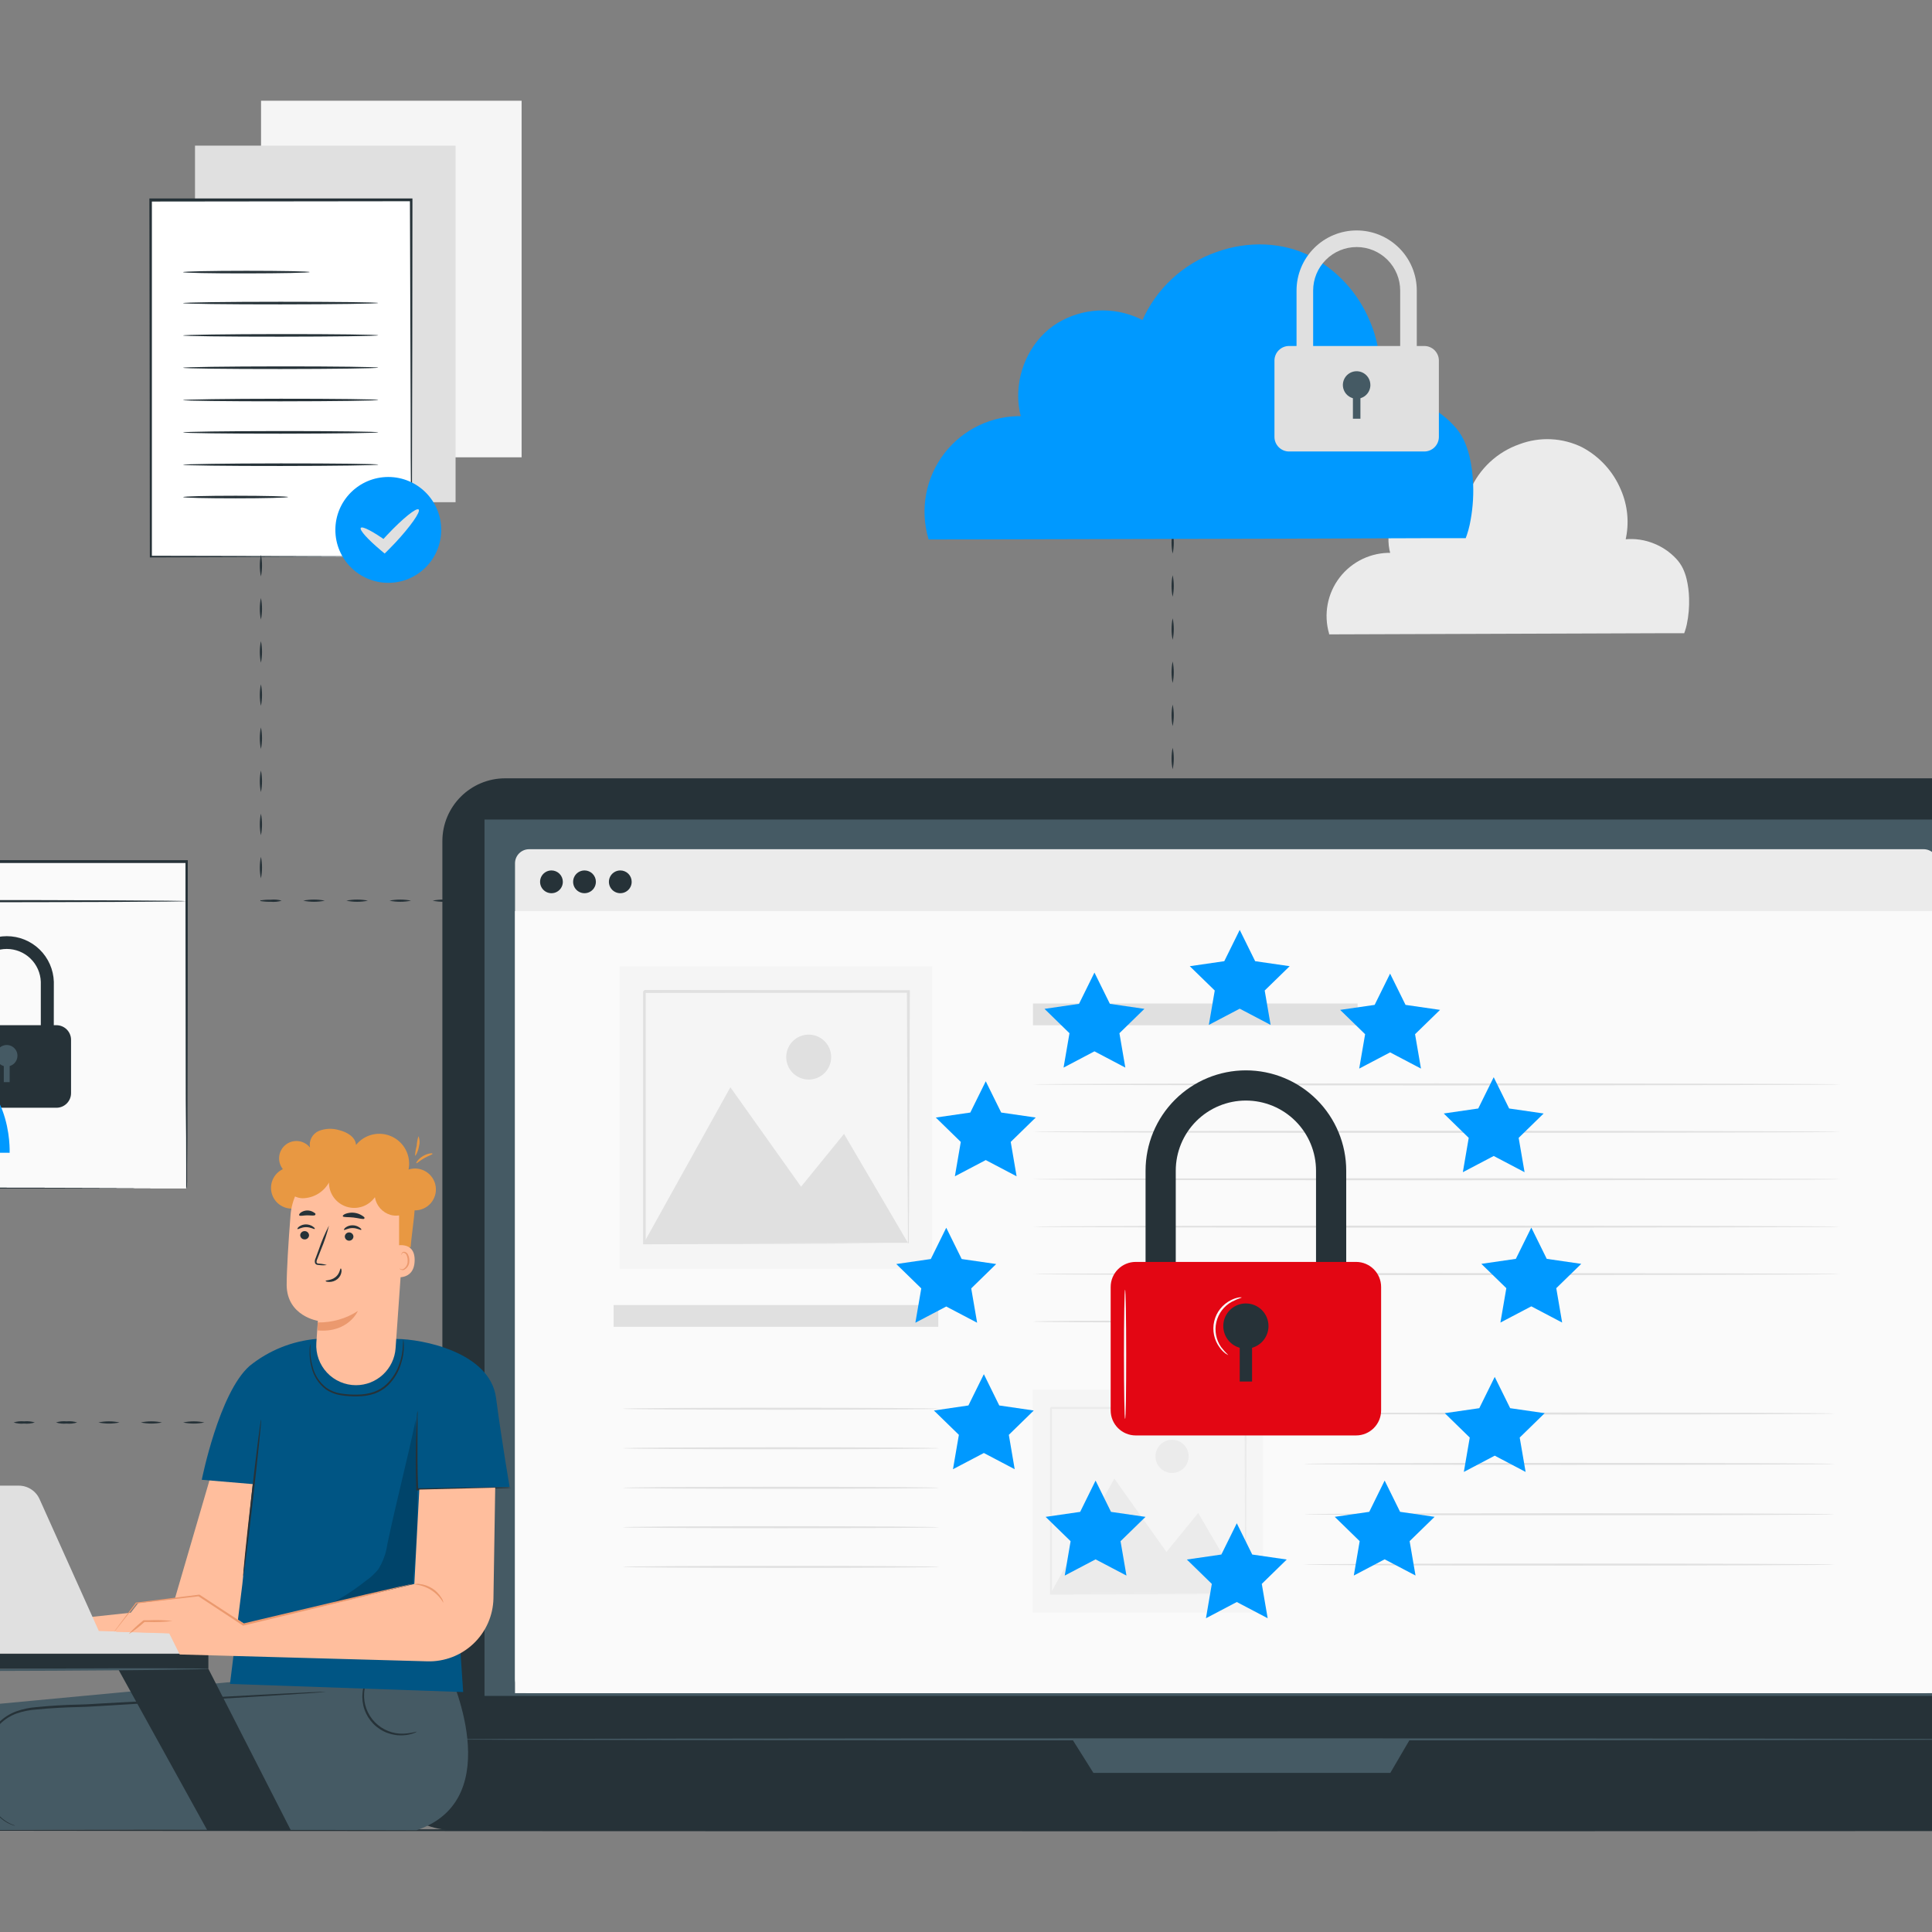 <?xml version="1.0" encoding="UTF-8"?>
<svg id="a" data-name="Layer 1" xmlns="http://www.w3.org/2000/svg" xmlns:xlink="http://www.w3.org/1999/xlink" viewBox="0 0 566.929 566.929">
  <rect x="0" y="0" width="566.929" height="566.929" fill="#808080" stroke="none"/>
  <defs>
    <style>
      .c {
        fill: #e30613;
      }

      .c, .d, .e, .f, .g, .h, .i, .j, .k, .l, .m, .n, .o, .p, .q {
        stroke-width: 0px;
      }

      .e {
        fill: #e0e0e0;
      }

      .f {
        fill: #f5f5f5;
      }

      .g {
        fill: none;
      }

      .r {
        clip-path: url(#b);
      }

      .h {
        fill: #fff;
      }

      .i {
        fill: #09f;
      }

      .j {
        fill: #fafafa;
      }

      .k {
        fill: #263238;
      }

      .l {
        fill: #005584;
      }

      .m {
        fill: #ebebeb;
      }

      .n {
        fill: #ffbe9d;
      }

      .s {
        opacity: .2;
      }

      .o {
        fill: #eb996e;
      }

      .p {
        fill: #455a64;
      }

      .q {
        fill: #e89842;
      }
    </style>
    <clipPath id="b">
      <rect class="g" width="566.929" height="566.929"/>
    </clipPath>
  </defs>
  <g class="r">
    <g>
      <path class="q" d="M86.567,354.585c-1.447.229-2.927-.07-4.171-.844-1.243-.774-2.166-1.97-2.599-3.368-.433-1.399-.347-2.907.241-4.248.589-1.341,1.641-2.425,2.964-3.053-.417-.523-.725-1.122-.91-1.764-.184-.642-.24-1.314-.165-1.978.075-.664.282-1.306.605-1.891.324-.584.759-1.099,1.282-1.515.523-.416,1.122-.725,1.764-.909.642-.184,1.314-.24,1.978-.165,1.341.152,2.566.831,3.406,1.887-.183-.988-.025-2.008.448-2.894.473-.886,1.232-1.586,2.154-1.984,1.883-.734,3.956-.821,5.894-.247,2.315.559,4.878,2.003,5.008,4.371,1.227-1.532,2.933-2.608,4.846-3.054,1.911-.446,3.918-.236,5.697.595,1.778.831,3.226,2.236,4.109,3.989.885,1.753,1.153,3.752.764,5.676.849-.275,1.748-.361,2.634-.253.886.108,1.737.408,2.495.879.758.471,1.405,1.101,1.895,1.847.489.746.811,1.59.941,2.473.131.883.067,1.783-.186,2.639-.253.856-.69,1.646-1.28,2.316-.589.67-1.318,1.203-2.135,1.562-.817.36-1.702.537-2.594.519-.065,2.029-1.066,8.768-1.132,10.797"/>
      <path class="f" d="M153.062,29.558h-76.462v104.636h76.462V29.558Z"/>
      <path class="e" d="M133.684,42.734H57.223v104.636h76.461V42.734Z"/>
      <path class="m" d="M494.095,185.822h-7.734l-21.609.076-74.536.253h-.203v-.203c-.818-2.802-.964-5.757-.423-8.625.54-2.869,1.751-5.569,3.532-7.88,1.781-2.312,4.084-4.17,6.72-5.424,2.636-1.254,5.53-1.867,8.448-1.79l-.266.367c-.473-1.644-.665-3.355-.582-5.063.089-2.862.922-5.652,2.415-8.094,1.498-2.442,3.603-4.451,6.117-5.829,2.44-1.274,5.161-1.932,7.916-1.917,2.755.015,5.461.704,7.891,2.006l-.394.139c1.351-3.124,3.332-5.935,5.821-8.255,2.494-2.32,5.437-4.099,8.646-5.225,2.957-1.117,6.112-1.617,9.267-1.469,3.159.148,6.25.941,9.089,2.33,5.116,2.698,9.143,7.085,11.391,12.416,2.055,4.678,2.543,9.895,1.39,14.872l-.202-.24c2.938-.304,5.905.131,8.636,1.266,2.425.979,4.609,2.473,6.403,4.379.813.858,1.494,1.836,2.011,2.899.463.982.823,2.008,1.075,3.063.439,1.843.685,3.726.734,5.62.089,2.6-.133,5.201-.67,7.747-.143.664-.325,1.319-.542,1.962l-.227.633"/>
      <path class="k" d="M743.854,537.041c0,.192-181.97.33-406.391.33s-406.443-.138-406.443-.33c0-.187,181.932-.291,406.443-.291s406.391.113,406.391.291Z"/>
      <path class="j" d="M54.654,252.916H-88.447v95.839H54.654v-95.839Z"/>
      <path class="k" d="M15.771,311.051h-3.797v-22.948c-.092-2.589-1.185-5.04-3.049-6.839-1.864-1.799-4.353-2.804-6.944-2.804s-5.08,1.005-6.944,2.804c-1.864,1.799-2.957,4.25-3.049,6.839v22.948h-3.797v-22.948c.108-3.588,1.61-6.993,4.187-9.493,2.576-2.499,6.025-3.898,9.615-3.898s7.039,1.398,9.616,3.898c2.577,2.5,4.078,5.904,4.187,9.493l-.025,22.948Z"/>
      <path class="k" d="M16.556,300.836H-12.619c-2.369,0-4.291,1.921-4.291,4.291v15.644c0,2.37,1.921,4.291,4.291,4.291h29.175c2.369,0,4.291-1.921,4.291-4.291v-15.644c0-2.369-1.921-4.291-4.291-4.291Z"/>
      <path class="p" d="M1.974,312.949c-.623,0-1.233-.185-1.751-.531-.518-.346-.922-.839-1.161-1.415-.239-.576-.301-1.21-.179-1.821.122-.611.422-1.173.863-1.614.441-.441,1.003-.741,1.614-.863.611-.122,1.245-.059,1.821.179.576.238,1.068.643,1.415,1.161.346.518.531,1.128.531,1.751,0,.836-.332,1.637-.923,2.228-.592.592-1.393.923-2.229.923Z"/>
      <path class="p" d="M2.835,311.051h-1.721v6.493h1.721v-6.493Z"/>
      <path class="i" d="M-17.846,310.772c2.734-1.204,5.053-3.185,6.671-5.696,1.618-2.511,2.462-5.442,2.429-8.429,0-8.442-6.328-15.315-14.265-15.353-7.936-.038-14.353,6.771-14.391,15.188-.066,3.017.768,5.984,2.396,8.525,1.628,2.54,3.975,4.539,6.743,5.74-21.985,3.354-21.049,27.289-21.049,27.289l52.134.24s1.19-24.2-20.669-27.504Z"/>
      <path class="k" d="M54.641,348.769v-6.822c0-4.442,0-10.948-.076-19.277,0-16.657-.076-40.578-.127-69.753l.253.266H-88.333l.329-.329v95.852l-.291-.304,103.066.14,29.466.088h10.556-10.429l-29.39.089-103.269.139h-.304v-96.472h.342l143.088.076h.266v.253c0,29.238-.101,53.223-.139,69.917,0,8.303,0,14.796-.064,19.226v5.063c0,1.202-.253,1.848-.253,1.848Z"/>
      <path class="k" d="M54.616,264.435c0,.177-32.022.329-71.499.329s-71.5-.152-71.5-.329c0-.177,32.01-.329,71.5-.329s71.499.152,71.499.329Z"/>
      <path class="k" d="M54.641,348.769v-6.822c0-4.442,0-10.948-.076-19.277,0-16.657-.076-40.578-.127-69.753l.253.266H-88.333l.329-.329v95.852l-.291-.304,103.066.14,29.466.088h10.556-10.429l-29.39.089-103.269.139h-.304v-96.472h.342l143.088.076h.266v.253c0,29.238-.101,53.223-.139,69.917,0,8.303,0,14.796-.064,19.226v5.063c0,1.202-.253,1.848-.253,1.848Z"/>
      <path class="k" d="M10.215,417.408c-1.004.321-2.064.433-3.114.329-1.049.104-2.109-.008-3.114-.329,1.004-.321,2.064-.433,3.114-.329,1.049-.103,2.109.008,3.114.329Z"/>
      <path class="k" d="M22.656,417.408c-1.004.321-2.064.433-3.114.329-1.049.104-2.109-.008-3.114-.329,1.004-.321,2.064-.433,3.114-.329,1.049-.103,2.109.008,3.114.329Z"/>
      <path class="k" d="M35.085,417.408c-2.048.439-4.166.439-6.215,0,2.049-.439,4.167-.439,6.215,0Z"/>
      <path class="k" d="M47.527,417.408c-2.049.439-4.167.439-6.215,0,2.049-.439,4.167-.439,6.215,0Z"/>
      <path class="k" d="M59.969,417.408c-2.052.439-4.174.439-6.227,0,2.053-.439,4.175-.439,6.227,0Z"/>
      <path class="k" d="M72.399,417.408c-2.049.439-4.167.439-6.215,0,2.049-.439,4.167-.439,6.215,0Z"/>
      <path class="k" d="M84.84,417.408c-2.049.439-4.167.439-6.215,0,2.048-.439,4.166-.439,6.215,0Z"/>
      <path class="k" d="M97.282,417.408c-2.052.439-4.174.439-6.227,0,2.053-.439,4.175-.439,6.227,0Z"/>
      <path class="k" d="M109.712,417.408c-2.049.439-4.167.439-6.215,0,2.048-.439,4.166-.439,6.215,0Z"/>
      <path class="k" d="M119.103,417.408c0,.177-.709.329-1.582.329-.873,0-1.582-.152-1.582-.329,0-.177.709-.329,1.582-.329.873,0,1.582.152,1.582.329Z"/>
      <path class="h" d="M120.584,58.809H44.123v104.636h76.461V58.809Z"/>
      <path class="k" d="M120.622,163.368v-7.721c0-5,0-12.29-.102-21.517,0-18.416-.139-44.527-.228-75.423l.342.342-76.448.089.38-.38v104.636l-.304-.304,55.526.114,15.454.076h5.481-5.354l-15.391.089-55.691.203h-.316v-.316c0-29.365-.089-65.551-.139-104.636v-.38h77.195v.354c0,30.985-.089,57.184-.127,75.651,0,9.176,0,16.455-.076,21.416v7.088c-.047.213-.115.42-.203.62Z"/>
      <path class="k" d="M90.865,79.832c0,.215-8.315.38-18.58.392-10.265.012-18.581-.152-18.581-.367s8.316-.392,18.581-.392,18.58.152,18.58.367Z"/>
      <path class="k" d="M110.965,88.907c0,.215-12.821.393-28.63.405-15.809.013-28.63-.152-28.63-.367,0-.215,12.821-.392,28.63-.392s28.63.139,28.63.354Z"/>
      <path class="k" d="M110.977,98.4c0,.203-12.821.38-28.63.392-15.808.013-28.63-.152-28.63-.354s12.822-.392,28.63-.405c15.809-.012,28.63.152,28.63.367Z"/>
      <path class="k" d="M110.977,107.88c0,.215-12.809.392-28.617.405-15.809.013-28.63-.152-28.63-.367,0-.215,12.809-.392,28.63-.405,15.821-.013,28.617.164,28.617.367Z"/>
      <path class="k" d="M110.99,117.36c0,.215-12.822.393-28.63.405-15.809.013-28.63-.152-28.63-.354s12.821-.392,28.63-.405c15.808-.012,28.63.152,28.63.354Z"/>
      <path class="k" d="M110.99,126.853c0,.215-12.809.392-28.618.405-15.808.013-28.63-.152-28.63-.367,0-.215,12.809-.392,28.63-.405,15.821-.013,28.618.177,28.618.367Z"/>
      <path class="k" d="M111.002,136.333c0,.215-12.821.392-28.63.405-15.808.013-28.63-.152-28.63-.354,0-.202,12.822-.392,28.63-.405,15.809-.013,28.63.152,28.63.354Z"/>
      <path class="k" d="M84.525,145.838c0,.215-6.885.392-15.378.392s-15.391-.152-15.391-.367c0-.215,6.885-.392,15.391-.392s15.378.177,15.378.367Z"/>
      <path class="i" d="M113.939,171.026c8.577,0,15.53-6.953,15.53-15.53s-6.953-15.53-15.53-15.53-15.53,6.953-15.53,15.53,6.953,15.53,15.53,15.53Z"/>
      <path class="e" d="M122.85,149.509c.658.62-2.392,4.962-6.809,9.708-.721.76-1.418,1.481-2.088,2.152l-1.075,1.063-1.076-.899c-3.86-3.24-6.392-6.025-5.924-6.633s3.797,1.177,7.885,4.126l-2.139.165c.621-.709,1.266-1.468,2-2.227,4.468-4.747,8.556-8.075,9.227-7.455Z"/>
      <path class="k" d="M76.563,169.153c-.439-2.087-.439-4.241,0-6.328.439,2.087.439,4.242,0,6.328Z"/>
      <path class="k" d="M76.563,181.809c-.439-2.087-.439-4.242,0-6.328.439,2.087.439,4.242,0,6.328Z"/>
      <path class="k" d="M76.563,194.467c-.439-2.087-.439-4.242,0-6.328.439,2.087.439,4.241,0,6.328Z"/>
      <path class="k" d="M76.563,207.124c-.439-2.087-.439-4.242,0-6.329.439,2.087.439,4.242,0,6.329Z"/>
      <path class="k" d="M76.563,219.781c-.439-2.087-.439-4.242,0-6.328.439,2.086.439,4.242,0,6.328Z"/>
      <path class="k" d="M76.563,232.438c-.439-2.087-.439-4.242,0-6.328.439,2.087.439,4.242,0,6.328Z"/>
      <path class="k" d="M76.563,245.095c-.439-2.087-.439-4.242,0-6.329.439,2.087.439,4.242,0,6.329Z"/>
      <path class="k" d="M76.563,257.752c-.439-2.087-.439-4.241,0-6.328.439,2.087.439,4.242,0,6.328Z"/>
      <path class="k" d="M82.65,264.296c-1.022.321-2.098.433-3.164.329-.987.024-1.975-.044-2.949-.203h-.14v-.089c0-.139.076-.215.114-.215s.089.076.127.215l-.127-.114c.974-.172,1.961-.243,2.949-.215,1.072-.119,2.157-.02,3.19.291Z"/>
      <path class="k" d="M95.308,264.296c-2.087.439-4.242.439-6.329,0,2.087-.439,4.242-.439,6.329,0Z"/>
      <path class="k" d="M107.965,264.296c-2.087.439-4.242.439-6.329,0,2.087-.439,4.242-.439,6.329,0Z"/>
      <path class="k" d="M120.622,264.296c-2.087.439-4.242.439-6.328,0,2.087-.439,4.242-.439,6.328,0Z"/>
      <path class="k" d="M133.279,264.296c-2.087.439-4.242.439-6.328,0,2.087-.439,4.241-.439,6.328,0Z"/>
      <path class="k" d="M344.108,149.8c-.439-2.087-.439-4.242,0-6.329.439,2.087.439,4.242,0,6.329Z"/>
      <path class="k" d="M344.108,162.457c-.439-2.087-.439-4.241,0-6.328.439,2.087.439,4.242,0,6.328Z"/>
      <path class="k" d="M344.108,175.114c-.439-2.086-.439-4.242,0-6.328.439,2.087.439,4.242,0,6.328Z"/>
      <path class="k" d="M344.108,187.759c-.439-2.087-.439-4.241,0-6.328.439,2.087.439,4.242,0,6.328Z"/>
      <path class="k" d="M344.107,200.429c-.437-2.087-.437-4.242,0-6.329.437,2.087.437,4.242,0,6.329Z"/>
      <path class="k" d="M344.108,213.085c-.439-2.087-.439-4.242,0-6.328.439,2.087.439,4.242,0,6.328Z"/>
      <path class="k" d="M344.108,225.742c-.439-2.087-.439-4.242,0-6.328.439,2.087.439,4.242,0,6.328Z"/>
      <path class="k" d="M344.108,238.399c-.439-2.087-.439-4.242,0-6.329.439,2.087.439,4.242,0,6.329Z"/>
      <path class="i" d="M430.062,157.926h-11.711l-32.704.114-112.888.266h-.253l-.088-.291c-1.241-4.242-1.46-8.717-.642-13.061.818-4.343,2.651-8.432,5.349-11.933,2.699-3.501,6.186-6.314,10.178-8.211,3.993-1.897,8.377-2.823,12.795-2.703l-.418.544c-.694-2.469-.989-5.032-.873-7.594.342-8.733,5.303-17.163,12.922-21.061,3.695-1.932,7.807-2.931,11.977-2.909,4.17.022,8.27,1.064,11.945,3.035l-.582.215c2.035-4.723,5.029-8.971,8.792-12.476,3.762-3.506,8.212-6.192,13.067-7.889,9.315-3.392,19.644-2.949,27.769,1.266,7.728,4.086,13.802,10.724,17.189,18.783,3.112,7.082,3.856,14.978,2.126,22.517l-.317-.354c4.456-.473,8.961.185,13.102,1.911,3.672,1.488,6.979,3.755,9.695,6.645,1.237,1.291,2.267,2.769,3.046,4.379.7,1.49,1.247,3.047,1.637,4.645.655,2.786,1.03,5.632,1.114,8.493.138,3.942-.207,7.887-1.025,11.745-.217.998-.488,1.982-.813,2.949-.227.658-.355.975-.355.975"/>
      <path class="e" d="M415.743,114.576h-4.87v-29.313c0-3.387-1.346-6.636-3.741-9.03-2.396-2.395-5.643-3.74-9.03-3.74s-6.636,1.345-9.03,3.74c-2.395,2.395-3.741,5.643-3.741,9.03v29.313h-4.873v-29.313c0-4.68,1.859-9.167,5.168-12.476,3.309-3.309,7.797-5.168,12.476-5.168s9.168,1.859,12.476,5.168c3.307,3.309,5.166,7.797,5.166,12.476v29.313Z"/>
      <path class="e" d="M417.937,101.526h-39.668c-2.37,0-4.291,1.921-4.291,4.291v22.378c0,2.369,1.921,4.291,4.291,4.291h39.668c2.371,0,4.288-1.921,4.288-4.291v-22.378c0-2.37-1.917-4.291-4.288-4.291Z"/>
      <path class="p" d="M398.101,117.006c-.799.003-1.582-.233-2.248-.675-.666-.443-1.185-1.073-1.492-1.811-.308-.738-.388-1.551-.233-2.335.156-.784.54-1.505,1.106-2.071.566-.565,1.286-.95,2.071-1.106.784-.155,1.597-.074,2.335.233s1.369.827,1.811,1.492.678,1.448.675,2.248c0,1.068-.424,2.091-1.179,2.846-.755.755-1.778,1.179-2.846,1.179Z"/>
      <path class="p" d="M399.204,114.576h-2.202v8.291h2.202v-8.291Z"/>
      <path class="k" d="M562.125,382.943c-2.09.439-4.244.439-6.329,0,2.085-.439,4.239-.439,6.329,0Z"/>
      <path class="k" d="M571.87,228.388H148.252c-10.185,0-18.441,8.256-18.441,18.441v267.646c0,10.184,8.257,18.441,18.441,18.441h423.618c10.183,0,18.439-8.256,18.439-18.441V246.829c0-10.185-8.256-18.441-18.439-18.441Z"/>
      <path class="k" d="M110.496,510.399h498.978v4.114c0,5.975-2.371,11.704-6.6,15.933-4.224,4.224-9.952,6.595-15.931,6.595H133.089c-5.975,0-11.706-2.371-15.931-6.595-4.225-4.229-6.599-9.958-6.599-15.933v-4.114h-.063Z"/>
      <path class="p" d="M576.666,240.488H142.176v257.165h434.49V240.488Z"/>
      <path class="p" d="M314.666,510.399l6.189,9.847h87.12l5.757-9.847h-99.066Z"/>
      <path class="m" d="M564.477,249.196H155.263c-2.286,0-4.138,1.853-4.138,4.138v239.357c0,2.286,1.853,4.139,4.138,4.139h409.213c2.287,0,4.14-1.853,4.14-4.139v-239.357c0-2.286-1.853-4.138-4.14-4.138Z"/>
      <path class="j" d="M568.617,267.346H151.125v229.497h417.492v-229.497Z"/>
      <path class="k" d="M185.362,258.765c0,.661-.196,1.308-.564,1.858-.368.55-.89.978-1.502,1.23-.611.252-1.284.318-1.932.188-.649-.13-1.244-.45-1.711-.918-.467-.469-.784-1.065-.911-1.714-.128-.649-.06-1.321.195-1.932.255-.61.685-1.131,1.236-1.497.552-.365,1.199-.559,1.86-.557.438,0,.872.087,1.277.255s.772.414,1.081.725c.309.31.554.679.721,1.084.166.406.251.84.249,1.278Z"/>
      <path class="k" d="M165.162,258.765c0,.66-.196,1.307-.563,1.856s-.889.978-1.499,1.231c-.611.253-1.282.319-1.931.19-.648-.129-1.244-.447-1.711-.914s-.786-1.063-.914-1.711c-.129-.648-.063-1.32.19-1.931.253-.61.681-1.132,1.23-1.499.55-.367,1.196-.563,1.857-.563.886,0,1.736.352,2.362.979.627.626.979,1.477.979,2.363Z"/>
      <path class="k" d="M174.857,258.765c0,.661-.197,1.308-.564,1.858-.368.55-.89.978-1.501,1.23-.611.252-1.284.318-1.932.188-.649-.13-1.244-.45-1.711-.918-.467-.469-.784-1.065-.911-1.714-.128-.649-.06-1.321.195-1.932.255-.61.685-1.131,1.236-1.497.551-.365,1.198-.559,1.86-.557.438,0,.872.087,1.277.255.405.168.772.414,1.081.725.309.31.554.679.721,1.084.167.406.251.84.25,1.278Z"/>
      <path class="p" d="M586.401,510.399c0,.165-102.208.304-228.258.304s-228.295-.14-228.295-.304c0-.164,102.193-.304,228.295-.304s228.258.14,228.258.304Z"/>
      <path class="e" d="M275.328,382.955h-95.27v6.379h95.27v-6.379Z"/>
      <path class="e" d="M398.38,294.47h-95.27v6.379h95.27v-6.379Z"/>
      <path class="e" d="M540.078,318.202c0,.165-53.046.304-118.484.304s-118.483-.14-118.483-.304c0-.164,53.046-.291,118.483-.291s118.484.127,118.484.291Z"/>
      <path class="e" d="M540.078,332.125c0,.165-53.046.291-118.484.291s-118.483-.126-118.483-.291,53.046-.304,118.483-.304,118.484.14,118.484.304Z"/>
      <path class="e" d="M540.078,346.035c0,.165-53.046.304-118.484.304s-118.483-.139-118.483-.304,53.046-.291,118.483-.291,118.484.126,118.484.291Z"/>
      <path class="e" d="M540.078,359.958c0,.164-53.046.291-118.484.291s-118.483-.127-118.483-.291c0-.165,53.046-.304,118.483-.304s118.484.14,118.484.304Z"/>
      <path class="e" d="M540.078,373.867c0,.165-53.046.304-118.484.304s-118.483-.139-118.483-.304,53.046-.291,118.483-.291,118.484.127,118.484.291Z"/>
      <path class="e" d="M395.608,387.79c0,.165-20.707.291-46.248.291s-46.249-.127-46.249-.291,20.707-.304,46.249-.304,46.248.139,46.248.304Z"/>
      <path class="e" d="M538.304,414.788c0,.164-34.868.304-77.864.304s-77.881-.14-77.881-.304c0-.165,34.856-.291,77.881-.291s77.864.127,77.864.291Z"/>
      <path class="e" d="M538.304,429.571c0,.165-34.868.291-77.864.291s-77.881-.127-77.881-.291,34.856-.304,77.881-.304,77.864.139,77.864.304Z"/>
      <path class="e" d="M538.304,444.354c0,.165-34.868.291-77.864.291s-77.817-.14-77.817-.291,34.856-.304,77.877-.304,77.805.127,77.805.304Z"/>
      <path class="e" d="M538.304,459.113c0,.164-34.868.291-77.864.291s-77.881-.127-77.881-.291c0-.165,34.856-.304,77.881-.304s77.864.14,77.864.304Z"/>
      <path class="e" d="M275.569,413.383c0,.165-20.783.291-46.426.291s-46.426-.127-46.426-.291,20.783-.304,46.426-.304,46.426.139,46.426.304Z"/>
      <path class="e" d="M275.569,424.976c0,.165-20.783.304-46.426.304s-46.426-.14-46.426-.304c0-.164,20.783-.291,46.426-.291s46.426.127,46.426.291Z"/>
      <path class="e" d="M275.569,436.583c0,.164-20.783.304-46.426.304s-46.426-.14-46.426-.304c0-.165,20.783-.304,46.426-.304s46.426.14,46.426.304Z"/>
      <path class="e" d="M275.569,448.152c0,.165-20.783.291-46.426.291s-46.426-.127-46.426-.291,20.783-.304,46.426-.304,46.426.177,46.426.304Z"/>
      <path class="e" d="M275.569,459.784c0,.164-20.783.304-46.426.304s-46.426-.14-46.426-.304c0-.165,20.783-.291,46.426-.291s46.426.127,46.426.291Z"/>
      <path class="f" d="M370.636,407.75h-67.589v65.399h67.589v-65.399Z"/>
      <path class="m" d="M308.287,467.542l18.707-33.655,15.29,21.517,9.303-11.429,13.822,23.567h-57.121Z"/>
      <path class="m" d="M348.802,427.344c.003.965-.281,1.909-.816,2.712-.534.803-1.295,1.43-2.187,1.8-.891.37-1.871.468-2.818.28-.946-.188-1.816-.652-2.498-1.334-.683-.682-1.147-1.552-1.334-2.498-.188-.946-.09-1.927.28-2.818.371-.891.997-1.652,1.801-2.186.803-.535,1.747-.819,2.712-.816,1.289,0,2.525.512,3.437,1.423.912.911,1.423,2.148,1.423,3.437Z"/>
      <path class="m" d="M365.409,467.732c-.013-.092-.013-.186,0-.279v-3.696c0-2.595,0-6.328-.076-11.113,0-9.556-.076-23.15-.14-39.49l.279.279h-57.109l.317-.317v54.666l-.279-.291,41.288.152,11.644.063h4.177-4.063l-11.581.063-41.464.152h-.291v-54.742l.329-.329h57.387v.266c-.063,16.454-.114,30.073-.139,39.667,0,4.734-.064,8.468-.076,11.049v3.62c-.058.1-.126.193-.203.279Z"/>
      <path class="f" d="M273.531,283.585h-91.675v88.701h91.675v-88.701Z"/>
      <path class="e" d="M188.957,364.691l25.365-45.641,20.745,29.174,12.606-15.492,18.745,31.959h-77.461Z"/>
      <path class="e" d="M243.9,310.19c0,1.304-.386,2.579-1.111,3.664-.725,1.084-1.755,1.93-2.959,2.429-1.205.499-2.531.63-3.81.376-1.279-.254-2.454-.883-3.376-1.805-.922-.922-1.55-2.097-1.805-3.376-.254-1.279-.124-2.605.376-3.81.499-1.205,1.344-2.235,2.429-2.96,1.084-.725,2.36-1.111,3.664-1.111,1.749,0,3.426.695,4.663,1.931,1.237,1.237,1.931,2.914,1.931,4.663Z"/>
      <path class="e" d="M266.418,364.944v-5.392c0-3.519-.064-8.607-.102-15.062,0-12.961-.114-31.402-.19-53.552l.367.367-77.449.063c-.101.089.823-.823.431-.417v73.98l-.38-.38,56.008.19,15.796.101h5.657-5.493l-15.708.102-56.26.19h-.38v-74.171c-.392.38.531-.556.443-.455l77.448.063h.38v.38c-.076,22.251-.139,40.781-.19,53.792,0,6.417-.076,11.48-.101,14.973v4.911c-.067.126-.162.235-.279.317Z"/>
      <g>
        <path class="i" d="M289.262,317.291l4.531,9.176,10.126,1.468-7.329,7.151,1.722,10.088-9.05-4.759-9.062,4.759,1.734-10.088-7.329-7.151,10.126-1.468,4.531-9.176Z"/>
        <path class="i" d="M321.158,285.395l4.531,9.176,10.126,1.468-7.329,7.151,1.734,10.088-9.062-4.772-9.062,4.772,1.734-10.088-7.329-7.151,10.126-1.468,4.531-9.176Z"/>
        <path class="i" d="M363.787,272.877l4.531,9.176,10.126,1.468-7.329,7.139,1.734,10.088-9.062-4.759-9.062,4.759,1.734-10.088-7.329-7.139,10.126-1.468,4.531-9.176Z"/>
        <path class="i" d="M407.912,285.698l4.53,9.176,10.124,1.468-7.329,7.139,1.735,10.088-9.059-4.76-9.065,4.76,1.734-10.088-7.329-7.139,10.125-1.468,4.534-9.176Z"/>
        <path class="i" d="M438.314,316.101l4.53,9.176,10.124,1.468-7.33,7.151,1.735,10.075-9.059-4.759-9.055,4.759,1.725-10.075-7.33-7.151,10.124-1.468,4.535-9.176Z"/>
        <path class="i" d="M449.35,360.223l4.53,9.176,10.124,1.468-7.33,7.139,1.725,10.088-9.05-4.759-9.065,4.759,1.735-10.088-7.33-7.139,10.124-1.468,4.535-9.176Z"/>
        <path class="i" d="M438.615,404.042l4.53,9.176,10.129,1.468-7.33,7.151,1.735,10.088-9.065-4.772-9.065,4.772,1.735-10.088-7.33-7.151,10.129-1.468,4.53-9.176Z"/>
        <path class="i" d="M406.314,434.457l4.53,9.176,10.124,1.468-7.324,7.138,1.73,10.088-9.06-4.759-9.05,4.759,1.721-10.088-7.316-7.138,10.126-1.468,4.518-9.176Z"/>
        <path class="i" d="M362.927,446.987l4.531,9.176,10.125,1.468-7.328,7.151,1.734,10.075-9.062-4.759-9.05,4.759,1.722-10.075-7.329-7.151,10.126-1.468,4.531-9.176Z"/>
        <path class="i" d="M321.487,434.469l4.531,9.176,10.126,1.468-7.329,7.139,1.734,10.088-9.062-4.759-9.05,4.759,1.722-10.088-7.329-7.139,10.138-1.468,4.518-9.176Z"/>
        <path class="i" d="M288.705,403.245l4.518,9.176,10.126,1.481-7.316,7.139,1.721,10.088-9.05-4.759-9.062,4.759,1.734-10.088-7.329-7.139,10.126-1.481,4.531-9.176Z"/>
        <path class="i" d="M277.669,360.274l4.531,9.176,10.126,1.468-7.329,7.151,1.734,10.075-9.062-4.759-9.062,4.759,1.734-10.075-7.329-7.151,10.126-1.468,4.531-9.176Z"/>
        <path class="k" d="M395.037,391.752h-8.86v-48.224c0-5.458-2.168-10.693-6.028-14.552-3.859-3.859-9.094-6.028-14.552-6.028s-10.693,2.168-14.552,6.028-6.028,9.095-6.028,14.552v48.224h-8.86v-48.224c0-3.866.762-7.694,2.241-11.266,1.48-3.572,3.648-6.817,6.382-9.551,2.734-2.734,5.979-4.902,9.551-6.382,3.572-1.479,7.4-2.241,11.266-2.241s7.695.761,11.266,2.241c3.572,1.48,6.817,3.648,9.551,6.382,2.734,2.734,4.902,5.979,6.382,9.551,1.48,3.572,2.241,7.401,2.241,11.266v48.224Z"/>
        <path class="c" d="M397.923,370.298h-64.652c-4.061,0-7.354,3.293-7.354,7.354v36.212c0,4.061,3.293,7.354,7.354,7.354h64.652c4.061,0,7.354-3.293,7.354-7.354v-36.212c0-4.061-3.293-7.354-7.354-7.354Z"/>
        <path class="k" d="M372.229,389.119c0,1.312-.389,2.594-1.117,3.685-.729,1.09-1.765,1.941-2.977,2.442-1.212.502-2.545.633-3.832.378-1.286-.256-2.469-.888-3.396-1.815-.928-.928-1.559-2.11-1.815-3.396s-.125-2.62.377-3.832c.502-1.212,1.353-2.248,2.443-2.977,1.091-.729,2.373-1.118,3.685-1.118,1.759,0,3.446.699,4.689,1.943,1.244,1.244,1.942,2.93,1.942,4.689Z"/>
        <path class="k" d="M367.406,391.752h-3.62v13.645h3.62v-13.645Z"/>
        <path class="j" d="M330.145,416.383c-.177,0-.329-8.493-.329-18.986s.152-18.986.329-18.986c.177,0,.329,8.493.329,18.986s-.102,18.986-.329,18.986Z"/>
        <path class="j" d="M360.408,397.625s-.317-.102-.785-.443c-.656-.491-1.232-1.08-1.709-1.747-.82-1.092-1.391-2.351-1.669-3.688-.279-1.337-.26-2.719.055-4.048.315-1.329.919-2.572,1.77-3.642.85-1.069,1.925-1.938,3.148-2.545.728-.379,1.509-.644,2.317-.785.292-.061.593-.061.886,0-1.021.347-2.015.771-2.974,1.266-1.125.619-2.108,1.467-2.885,2.489-.778,1.022-1.333,2.195-1.629,3.444-.297,1.25-.329,2.547-.094,3.81.235,1.263.731,2.462,1.458,3.521.64.844,1.347,1.636,2.114,2.367Z"/>
      </g>
      <path class="p" d="M94.511,536.434c27.934-9.252,8.784-46.198,8.784-46.198l-122.102,11.48c-4.689-.001-9.186,1.858-12.508,5.168-3.321,3.309-5.195,7.8-5.212,12.489,0,4.699,1.867,9.204,5.19,12.531,3.323,3.322,7.83,5.19,12.53,5.19l113.432-.611"/>
      <path class="p" d="M122.281,537.041c27.225-9.188,9.277-46.83,9.277-46.83l-118.976,11.214c-11.619.152-17.302,5.759-17.302,17.632,0,9.748,3.62,17.974,17.264,17.718l109.788.281"/>
      <path class="k" d="M95.46,496.464h-1.329l-3.797.152-13.998.696-46.185,2.531c-2.266.114-4.493.304-6.683.342-2.189.038-4.379.127-6.505.253-2.126.127-4.215.291-6.329.506-2.031.148-4.033.574-5.949,1.266-1.854.695-3.54,1.773-4.949,3.164-1.339,1.373-2.366,3.018-3.012,4.823-.609,1.683-1.034,3.427-1.266,5.202-.225,1.631-.335,3.277-.329,4.924-.047,2.843.487,5.662,1.569,8.29.823,1.957,2.093,3.692,3.709,5.062.988.853,2.131,1.498,3.367,1.913.835.266.861.177,0-.128-1.197-.458-2.303-1.129-3.266-1.972-1.545-1.375-2.753-3.086-3.531-5.003-1.029-2.583-1.524-5.353-1.456-8.136.007-1.623.13-3.242.367-4.848.232-1.729.656-3.428,1.266-5.063.615-1.727,1.605-3.296,2.898-4.594,1.359-1.335,2.985-2.365,4.772-3.025,1.879-.651,3.838-1.047,5.822-1.177,2.025-.203,4.114-.367,6.24-.481,2.126-.114,4.278-.215,6.48-.253,2.202-.038,4.43-.215,6.683-.329l46.274-2.797,13.999-.899,3.797-.279.987-.089c.12.008.241-.009.354-.05Z"/>
      <path class="k" d="M122.343,508.121c-.288.218-.615.381-.962.481-.932.338-1.909.538-2.898.595-1.648.125-3.304-.113-4.851-.697-1.547-.585-2.946-1.501-4.1-2.685-1.153-1.184-2.034-2.607-2.578-4.168-.544-1.561-.739-3.223-.572-4.867.076-.987.302-1.955.671-2.874.101-.345.268-.668.494-.949-.349,1.263-.582,2.555-.697,3.86-.102,1.565.126,3.135.669,4.607.544,1.472,1.391,2.813,2.487,3.936,1.096,1.123,2.416,2.004,3.874,2.583,1.458.58,3.022.847,4.589.783,1.308-.073,2.606-.277,3.873-.607Z"/>
      <path class="n" d="M61.793,433.28l-11.303,38.655-41.806,4.481v7.417l61.437.848,8.354-50.324-16.682-1.076Z"/>
      <path class="l" d="M116.306,392.904c7.417,0,27.504,3.797,29.263,17.34,1.595,12.227,3.974,26.099,3.974,26.099l-26.428.709,8.999,2.393,3.797,57.07-68.424-2.379,3.633-29.339,3.037-29.301-14.948-1.266s5.063-25.529,14.037-33.414c5.628-4.548,12.486-7.311,19.694-7.936,7.782-.44,15.583-.44,23.365,0"/>
      <path class="k" d="M76.613,416.509c.165,0-.886,10.328-2.329,23.036-1.443,12.707-2.747,22.998-2.911,22.973-.165-.026.886-10.328,2.342-23.036,1.456-12.708,2.746-22.973,2.898-22.973Z"/>
      <path class="k" d="M118.344,392.992s0,.165.076.481c.076.317.063.785.076,1.38.036,1.717-.216,3.429-.747,5.063-.692,2.496-2.028,4.765-3.873,6.582-1.137,1.083-2.486,1.919-3.962,2.456-1.605.526-3.285.792-4.974.785-1.695.043-3.39-.071-5.063-.342-1.563-.246-3.048-.848-4.341-1.759-2.068-1.603-3.52-3.869-4.114-6.417-.449-1.648-.641-3.356-.569-5.063,0-.595.063-1.063.101-1.38.008-.164.038-.325.089-.481.035.62.035,1.241,0,1.861.01,1.687.252,3.365.722,4.987.625,2.434,2.052,4.588,4.05,6.114,1.237.855,2.652,1.418,4.139,1.645,1.623.259,3.267.369,4.911.329,1.629-.001,3.248-.257,4.797-.76,1.416-.494,2.71-1.284,3.797-2.316,1.805-1.746,3.134-3.925,3.86-6.329.542-1.596.844-3.264.899-4.949.101-1.152.089-1.886.127-1.886Z"/>
      <g class="s">
        <path class="d" d="M122.014,416.509c-2.531,12.113-5.835,24.554-8.366,36.705-.358,2.611-1.274,5.114-2.683,7.341-1.044,1.275-2.262,2.396-3.62,3.329-4.884,3.906-10.317,7.071-16.125,9.391,8.477-.724,16.875-2.185,25.099-4.367.687-.038,1.359-.213,1.978-.513.619-.301,1.172-.721,1.628-1.236.455-.516.804-1.116,1.026-1.768.222-.652.312-1.34.266-2.027,1.822-15.53,1.266-31.187.797-46.831"/>
      </g>
      <path class="k" d="M149.974,436.545c-.656.113-1.321.165-1.987.152l-5.43.203c-4.569.152-10.898.304-17.897.443h-2.519v-.279c-.253-6.493-.14-12.265,0-16.454,0-2.063.139-3.734.215-4.886.003-.599.058-1.196.165-1.785.049.594.049,1.191,0,1.785v4.898c0,4.152-.076,9.923.19,16.378l-.291-.279h2.253c6.987-.139,13.315-.228,17.897-.266h5.43c.659-.021,1.319.009,1.975.089Z"/>
      <path class="e" d="M-43.679,439.292l23.352,45.945H53.312l-2.987-5.987-21.327-.646-17.391-38.705c-.528-1.179-1.387-2.179-2.472-2.88-1.085-.701-2.35-1.073-3.642-1.07h-47.097c-.392.004-.778.106-1.12.299-.342.192-.63.468-.837.801-.207.333-.327.714-.347,1.106s.058.783.228,1.136Z"/>
      <path class="n" d="M118.711,358.287l-2.633,37.364c-.211,2.938-1.527,5.687-3.683,7.695-2.155,2.008-4.991,3.125-7.937,3.127-1.594,0-3.17-.327-4.633-.961-1.462-.633-2.779-1.56-3.869-2.722-1.09-1.163-1.93-2.537-2.469-4.036-.538-1.5-.763-3.094-.661-4.684.24-3.557.443-6.48.443-6.48,0,0-9.025-1.405-9.151-10.442,0-4.266.506-12.657,1.139-20.619.359-4.457,2.38-8.616,5.662-11.652,3.282-3.036,7.586-4.727,12.057-4.738,2.236.127,4.424.701,6.434,1.689,2.01.988,3.801,2.368,5.268,4.061,1.467,1.692,2.58,3.661,3.272,5.792.693,2.13.95,4.377.759,6.608Z"/>
      <path class="o" d="M93.22,388.056c4.178.081,8.285-1.087,11.796-3.354,0,0-2.797,6.505-11.822,5.696l.026-2.342Z"/>
      <path class="k" d="M88.094,362.425c0,.336.133.658.371.895.237.237.559.371.895.371.33.018.653-.095.901-.312.248-.217.402-.523.428-.852,0-.336-.134-.658-.371-.895-.238-.238-.559-.371-.895-.371-.33-.018-.653.094-.901.312-.248.217-.402.523-.427.852Z"/>
      <path class="k" d="M87.284,360.654c.165.165,1.139-.556,2.532-.556s2.405.696,2.531.531c.126-.165-.089-.38-.532-.709-.604-.413-1.319-.634-2.05-.633-.723.003-1.427.233-2.013.658-.405.329-.544.633-.468.709Z"/>
      <path class="k" d="M101.181,362.806c0,.336.134.658.371.895.238.237.559.371.895.371.319.001.626-.118.861-.334.235-.216.379-.513.405-.831,0-.336-.133-.657-.371-.895-.238-.238-.559-.371-.895-.371-.319-.002-.626.118-.861.334-.235.216-.379.512-.405.83Z"/>
      <path class="k" d="M100.941,360.907c.165.165,1.152-.556,2.532-.544,1.38.013,2.405.696,2.531.519.127-.177-.089-.38-.532-.696-.6-.421-1.317-.642-2.05-.633-.722-.005-1.427.221-2.012.645-.393.329-.545.621-.469.709Z"/>
      <path class="k" d="M95.904,371.21c-.732-.225-1.489-.361-2.253-.405-.354,0-.696-.101-.76-.342-.028-.371.056-.741.24-1.063l1.05-2.696c.97-2.288,1.757-4.65,2.355-7.062-1.152,2.207-2.13,4.501-2.924,6.86-.342.949-.684,1.848-1,2.708-.228.431-.291.931-.177,1.405.053.124.132.235.233.325s.22.156.349.194c.195.047.394.072.595.076.76.105,1.531.105,2.291,0Z"/>
      <path class="k" d="M99.991,372.21c-.228,0-.228,1.494-1.519,2.531-1.291,1.038-2.899.911-2.911,1.113-.013.203.367.291,1.038.317.885.016,1.747-.285,2.43-.848.656-.538,1.078-1.309,1.177-2.152.063-.632-.114-.962-.215-.962Z"/>
      <path class="k" d="M100.586,356.882c.14.38,1.532.202,3.152.392,1.62.19,2.95.645,3.164.304.215-.342-.127-.519-.658-.886-.708-.449-1.51-.73-2.343-.822-.834-.092-1.677.007-2.466.291-.608.241-.911.544-.848.722Z"/>
      <path class="k" d="M87.803,356.628c.24.317,1.265,0,2.354,0s2.114.215,2.341-.127c.228-.342,0-.468-.481-.772-.572-.362-1.24-.545-1.916-.524-.676.02-1.332.242-1.881.638-.392.304-.506.633-.417.785Z"/>
      <path class="k" d="M61.147,485.313H-28.858v4.392H61.147v-4.392Z"/>
      <path class="k" d="M33.428,487.516l27.377,49.525h24.517l-24.175-47.335-27.719-2.189Z"/>
      <path class="p" d="M61.134,489.705c0,.177-20.175.43-45.059.557-24.884.127-45.059.076-45.059-.101,0-.177,20.175-.43,45.059-.557,24.884-.127,45.059-.076,45.059.101Z"/>
      <path class="n" d="M40.579,470.39l18.416-2.215,12.974,8.505,49.615-11.885,1.456-27.694,22.276-.557-.518,32.504c-.053,2.487-.596,4.938-1.601,7.214-1.004,2.276-2.448,4.33-4.249,6.045-1.801,1.715-3.924,3.058-6.246,3.949-2.322.892-4.797,1.315-7.283,1.246l-72.677-2.013-3.088-6.189-15.594-.456,6.518-8.455Z"/>
      <path class="o" d="M120.964,464.796c-.306.112-.619.205-.936.279l-2.696.709-9.961,2.531-32.909,7.974-3.05.722h-.127l-.102-.076-12.973-8.531h.177l-18.416,2.126h.114l-4.86,6.176c-.557.671-.987,1.266-1.266,1.62-.144.196-.305.378-.481.544.117-.213.253-.416.405-.607l1.265-1.683,4.734-6.329h.076l18.404-2.303h.19l12.986,8.48h-.228l3.063-.734,32.909-7.809,10.012-2.303,2.721-.595c.31-.093.628-.156.949-.19Z"/>
      <path class="o" d="M50.641,475.668c-2.376.285-4.772.382-7.164.291h-1.266.19c-1.444,1.319-2.998,2.514-4.645,3.569,1.303-1.454,2.73-2.793,4.265-3.999l.089-.076h1.405c2.377-.122,4.761-.05,7.126.215Z"/>
      <path class="o" d="M130.102,470.34c-.879-1.534-2.121-2.829-3.617-3.771-1.496-.943-3.201-1.503-4.964-1.633.511-.181,1.061-.225,1.595-.127,1.308.134,2.568.567,3.683,1.266,1.113.697,2.045,1.647,2.721,2.772.324.437.525.952.582,1.494Z"/>
      <path class="q" d="M88.725,351.619c1.594-.012,3.155-.445,4.526-1.256,1.372-.811,2.503-1.971,3.28-3.362-.008,1.578.488,3.118,1.416,4.395.928,1.277,2.238,2.224,3.743,2.705,1.503.48,3.121.468,4.616-.034,1.496-.502,2.793-1.469,3.702-2.76.198,1.216.738,2.35,1.556,3.271.817.921,1.879,1.591,3.063,1.933.809.216,1.655.265,2.484.143v11.487c.965.098,1.936.098,2.901,0l1.548-14.387c1.132-2.472-.143-5.893-1.744-8.248-1.992-2.575-4.791-4.407-7.948-5.204-6.347-1.951-13.177-1.509-19.747-.572-1.868.173-3.696.648-5.413,1.405-.856.389-1.615.962-2.223,1.68-.608.718-1.048,1.561-1.289,2.47-.651,3.122,2.303,6.218,5.529,6.335Z"/>
      <path class="q" d="M124.135,339.221c1.418-.82,2.746-.911,2.784-.663.039.247-1.158.572-2.445,1.301-1.288.729-2.16,1.613-2.316,1.483-.143-.091.559-1.301,1.977-2.12Z"/>
      <path class="q" d="M122.275,336.26c.056-.976.232-1.941.52-2.875.382.953.437,2.005.155,2.992-.285,1.652-.989,2.849-1.158,2.758.056-.973.217-1.937.482-2.875Z"/>
      <path class="n" d="M115.661,365.666c.152-.076,6.215-1.836,6.012,4.341-.203,6.177-6.328,4.708-6.328,4.531,0-.177.316-8.872.316-8.872Z"/>
      <path class="o" d="M117.268,372.21s.114.076.291.165c.127.053.262.08.399.08.137,0,.273-.027.399-.08.399-.243.727-.589.949-1.0.222-.411.332-.874.317-1.342.026-.531-.061-1.061-.253-1.557-.054-.194-.153-.371-.29-.518-.137-.148-.306-.261-.495-.329-.122-.038-.253-.033-.371.016-.118.048-.215.137-.275.25-.089.177,0,.304-.089.304s-.127-.101,0-.354c.034-.154.124-.289.253-.38.085-.062.181-.106.283-.13.102-.024.208-.027.311-.009.253.056.487.176.68.349.193.172.338.392.421.638.242.549.35,1.147.316,1.747.008.55-.144,1.091-.439,1.557-.294.465-.718.835-1.218,1.063-.17.036-.345.036-.515.002-.17-.035-.33-.104-.472-.204-.19-.063-.215-.202-.203-.266Z"/>
    </g>
  </g>
</svg>
